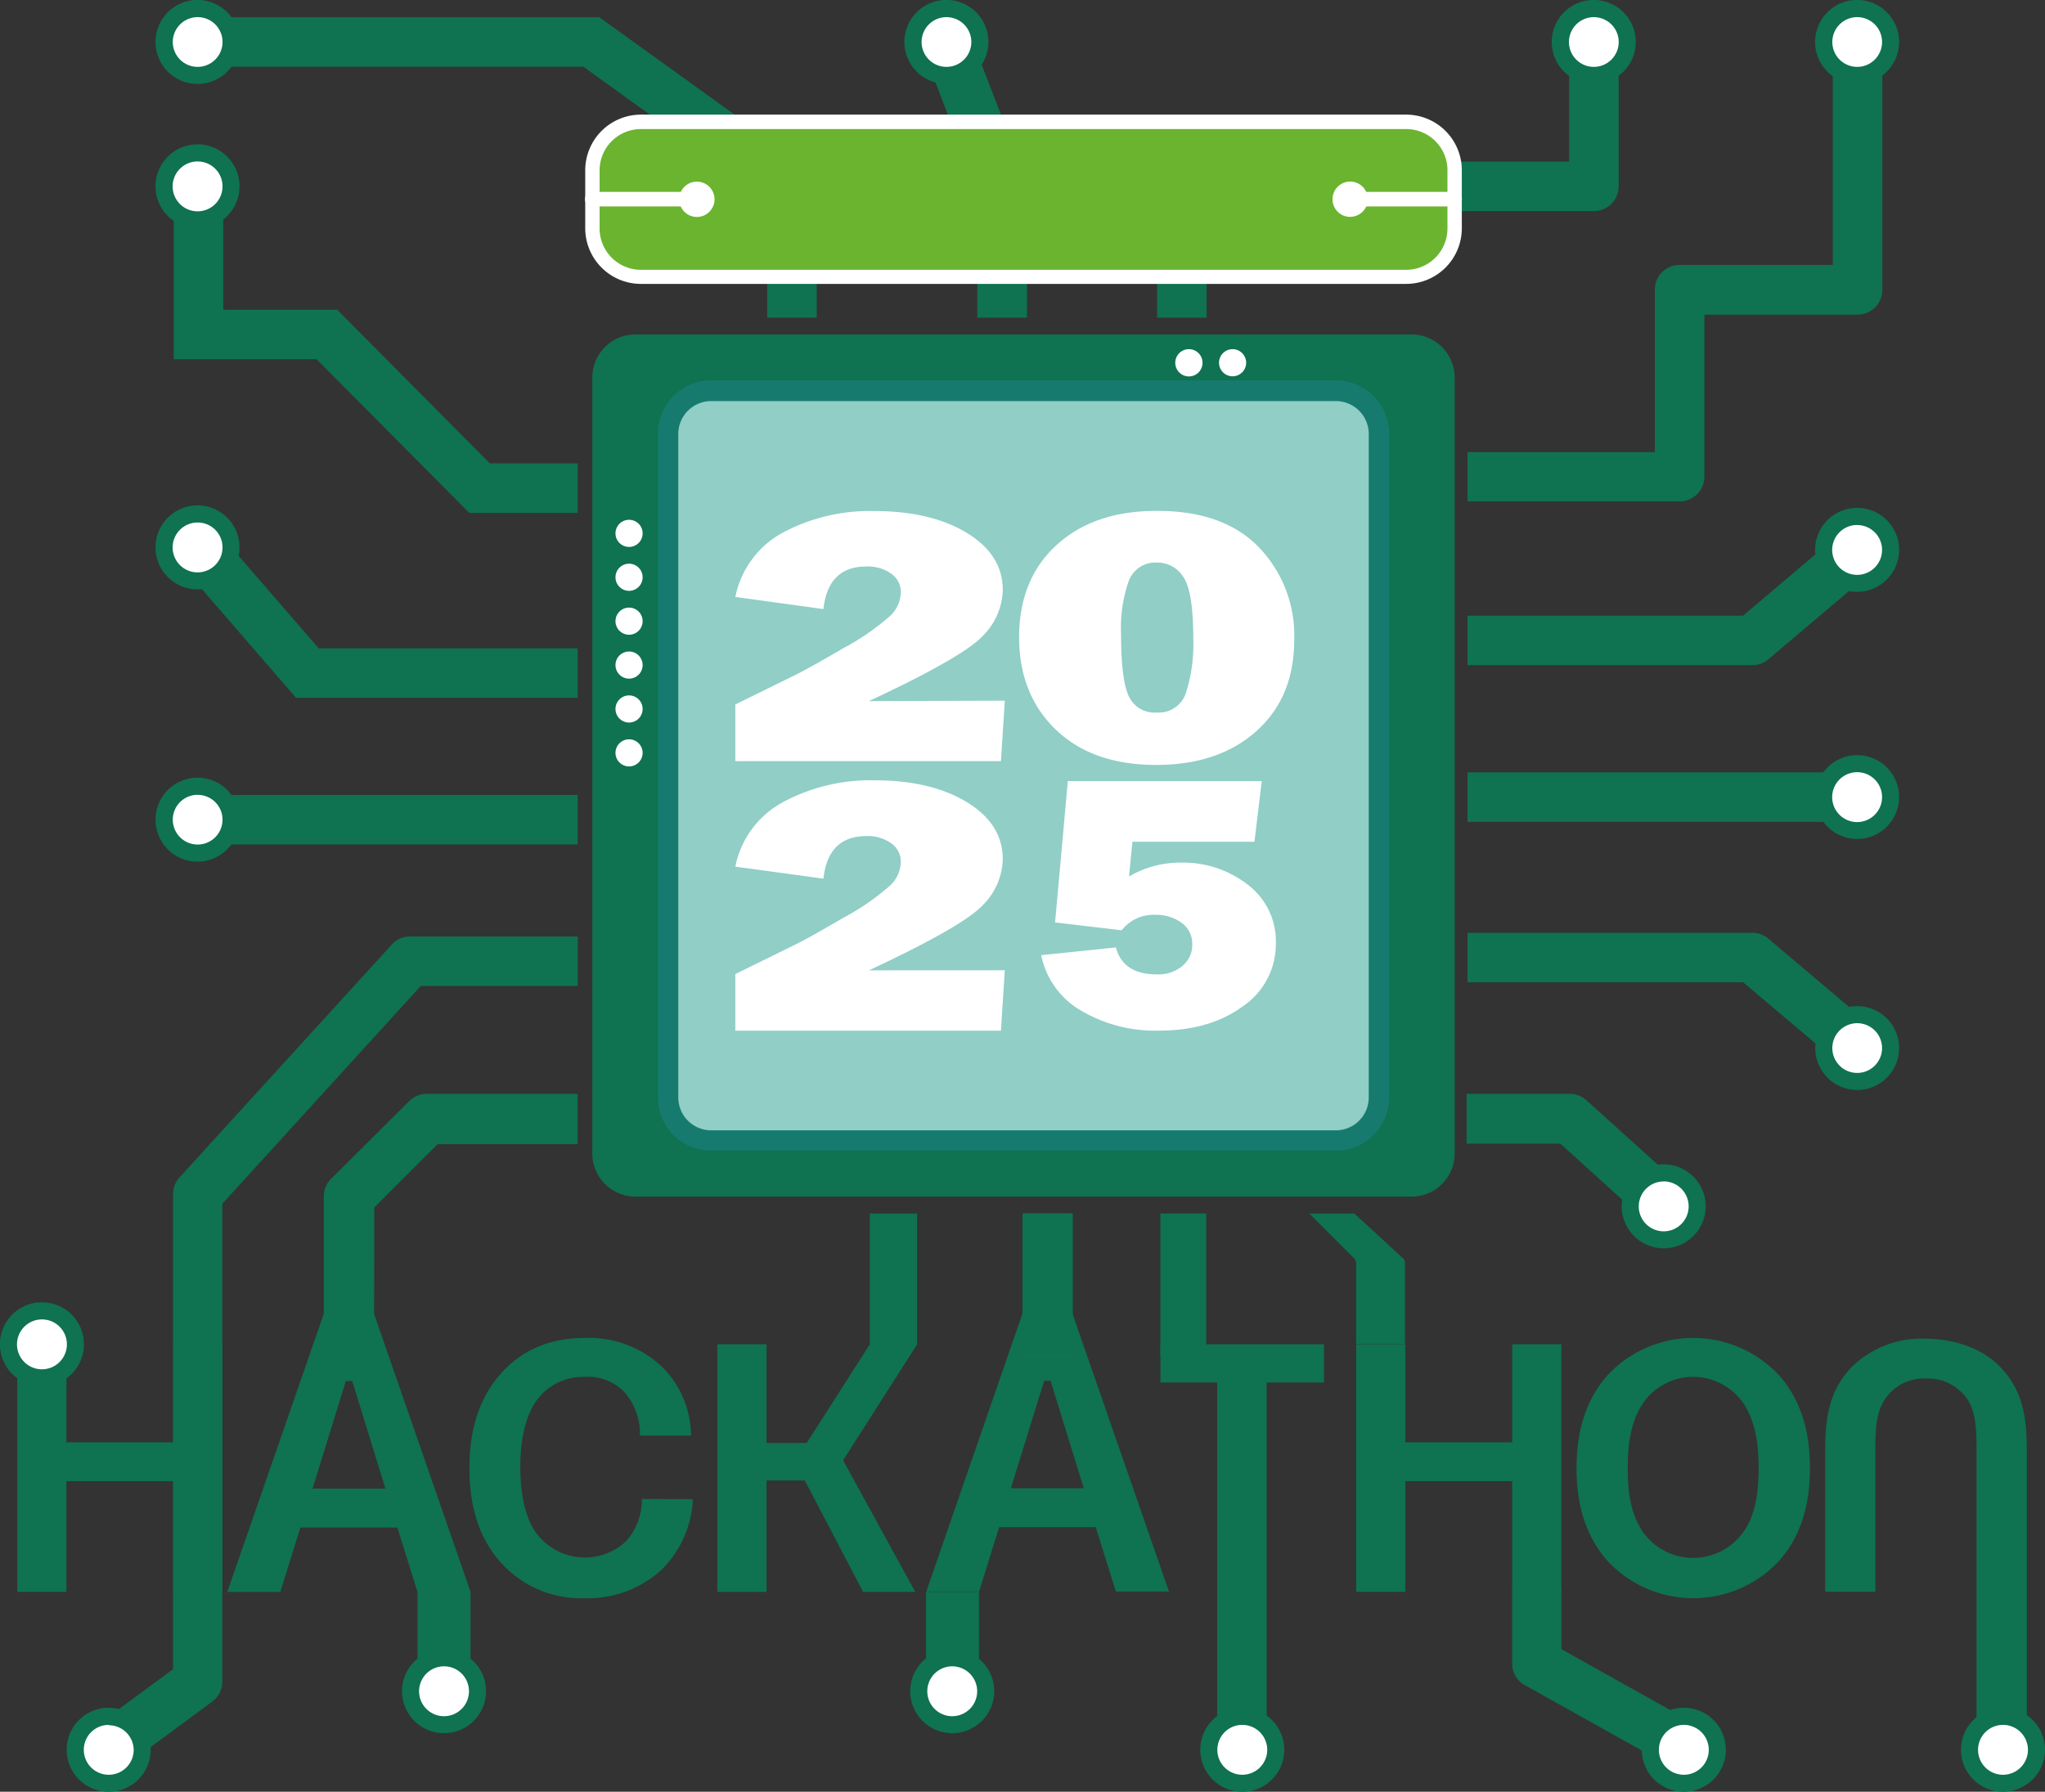 <svg xmlns="http://www.w3.org/2000/svg" viewBox="0 0 280.39 245.7"><rect x="0" y="0" width="280.39" height="245.7" fill="#333333" stroke="none"/><defs><style>.cls-1{fill:#0f7250;}.cls-2{fill:#fff;}.cls-3{fill:#0b8982;}.cls-4{fill:#90cec6;}.cls-5{fill:#167b6e;}.cls-6{fill:#6ab42f;}.cls-7{isolation:isolate;}</style></defs><g id="Слой_2" data-name="Слой 2"><g id="Слой_4" data-name="Слой 4"><g id="Слой_3" data-name="Слой 3"><polygon class="cls-1" points="79.21 70.34 64.35 70.34 43.4 49.26 23.82 49.26 23.82 26.3 30.61 26.3 30.61 42.47 46.23 42.47 67.17 63.55 79.21 63.55 79.21 70.34"/><polygon class="cls-1" points="79.21 95.69 40.59 95.69 24.65 77.29 29.79 72.84 43.69 88.9 79.21 88.9 79.21 95.69"/><polygon class="cls-1" points="111.98 43.56 105.19 43.56 105.19 27.3 79.98 9.15 27.22 9.15 27.22 2.36 82.17 2.36 111.98 23.82 111.98 43.56"/><rect class="cls-1" x="201.21" y="105.91" width="53.72" height="6.79"/><g id="_2004020394688" data-name=" 2004020394688"><path class="cls-2" d="M31.67,75.07a4.58,4.58,0,1,1-4.58-4.59h0a4.58,4.58,0,0,1,4.58,4.58Z"/><path class="cls-1" d="M27.09,80.82a5.76,5.76,0,1,1,5.75-5.75A5.75,5.75,0,0,1,27.09,80.82Zm0-9.17a3.42,3.42,0,1,0,3.42,3.42,3.41,3.41,0,0,0-3.42-3.42Z"/></g><g id="_2004020401744" data-name=" 2004020401744"><path class="cls-2" d="M259.22,109.3a4.59,4.59,0,1,1-4.59-4.58h0A4.59,4.59,0,0,1,259.22,109.3Z"/><path class="cls-1" d="M254.63,115.05a5.75,5.75,0,1,1,5.76-5.75h0A5.76,5.76,0,0,1,254.63,115.05Zm0-9.16a3.42,3.42,0,1,0,3.42,3.41A3.41,3.41,0,0,0,254.63,105.89Z"/></g><rect class="cls-1" x="27.22" y="109.01" width="51.99" height="6.79"/><g id="_2004020411632" data-name=" 2004020411632"><path class="cls-2" d="M22.51,112.4a4.58,4.58,0,1,0,4.58-4.58h0a4.58,4.58,0,0,0-4.58,4.58Z"/><path class="cls-1" d="M27.09,118.16a5.76,5.76,0,1,1,5.75-5.76h0A5.76,5.76,0,0,1,27.09,118.16Zm0-9.17a3.41,3.41,0,1,0,3.42,3.41A3.4,3.4,0,0,0,27.09,109Z"/></g><g id="_2004020414320" data-name=" 2004020414320"><path class="cls-2" d="M31.67,5.76a4.58,4.58,0,1,1-4.58-4.59,4.58,4.58,0,0,1,4.58,4.59Z"/><path class="cls-1" d="M27.09,11.51a5.76,5.76,0,1,1,5.75-5.76h0A5.74,5.74,0,0,1,27.09,11.51Zm0-9.16a3.41,3.41,0,1,0,3.42,3.41A3.4,3.4,0,0,0,27.09,2.35Z"/></g><g id="_2004020426416" data-name=" 2004020426416"><path class="cls-2" d="M31.67,25.56A4.58,4.58,0,1,1,27.08,21h0A4.57,4.57,0,0,1,31.67,25.56Z"/><path class="cls-1" d="M27.09,31.31a5.76,5.76,0,1,1,5.75-5.76h0A5.75,5.75,0,0,1,27.09,31.31Zm0-9.17a3.42,3.42,0,1,0,3.42,3.42A3.41,3.41,0,0,0,27.09,22.14Z"/></g><g id="_2004025928416" data-name=" 2004025928416"><path class="cls-2" d="M135.15,231.92a4.58,4.58,0,1,1-4.58-4.59h0a4.58,4.58,0,0,1,4.58,4.58Z"/><path class="cls-1" d="M130.56,237.67a5.76,5.76,0,1,1,5.76-5.76h0A5.76,5.76,0,0,1,130.56,237.67Zm0-9.17a3.42,3.42,0,1,0,3.42,3.42A3.42,3.42,0,0,0,130.56,228.5Z"/></g><path class="cls-1" d="M16.44,242.68l-4-5.47,11.29-8.32V163.75a3.4,3.4,0,0,1,.88-2.29l29.1-31.93a3.37,3.37,0,0,1,2.51-1.11h23v6.79H57.69L30.48,165.07v65.54a3.38,3.38,0,0,1-1.38,2.73Z"/><polygon class="cls-1" points="9.11 184.34 9.11 197.78 23.75 197.78 23.75 184.34 30.5 184.34 30.5 218.29 23.75 218.29 23.75 203.11 9.11 203.11 9.11 218.29 2.37 218.29 2.37 184.34 9.11 184.34"/><path class="cls-1" d="M51.23,180l13.29,38.3H57.24l-2.76-8.83H41.19l-2.76,8.83H31.16L44.45,180Zm-8.38,24.13h10l-4.56-14.75h-.87Z"/><path class="cls-1" d="M95,205.58a14.51,14.51,0,0,1-4.26,9.65,14.92,14.92,0,0,1-10.53,3.93,14.76,14.76,0,0,1-11.92-5.33c-3.2-3.84-3.93-8.54-3.93-12.51s.73-8.64,3.93-12.51c2.47-3,6.2-5.34,11.92-5.34a14.58,14.58,0,0,1,10.53,3.93,13.3,13.3,0,0,1,4,9.46h-7a8.68,8.68,0,0,0-2-5.82,6.91,6.91,0,0,0-5.58-2.23,7.82,7.82,0,0,0-7.07,4c-.49.87-1.75,3.29-1.75,8.37,0,2,.2,5.68,1.75,8.38a8.28,8.28,0,0,0,12.75,1.79A8.49,8.49,0,0,0,88,205.55Z"/><path class="cls-1" d="M147,180l13.28,38.25H153l-2.76-8.83H137l-2.76,8.83H127L140.23,180Zm-8.4,24.09h10l-4.56-14.75h-.87Z"/><polygon class="cls-1" points="181.54 184.34 181.54 189.58 173.67 189.58 173.67 239.7 166.88 239.7 166.88 189.58 159.11 189.58 159.11 184.34 181.54 184.34"/><polygon class="cls-1" points="192.69 184.34 192.69 197.78 207.34 197.78 207.34 184.34 214.07 184.34 214.07 218.29 207.34 218.29 207.34 203.11 192.69 203.11 192.69 218.29 185.95 218.29 185.95 184.34 192.69 184.34"/><path class="cls-1" d="M220.38,188.61a16.08,16.08,0,0,1,23.57,0c3.63,4.12,4.21,9.12,4.21,12.71s-.58,8.58-4.21,12.7a16.08,16.08,0,0,1-23.57,0c-3.63-4.12-4.22-9.12-4.22-12.7S216.75,192.73,220.38,188.61Zm4.69,21.19h0a8.46,8.46,0,0,0,14.16,0c1.6-2.47,1.89-5.62,1.89-8.53s-.33-6-1.89-8.54a8.35,8.35,0,0,0-14.16,0c-1.55,2.52-1.89,5.58-1.89,8.54s.3,6.06,1.91,8.53Z"/><path class="cls-1" d="M250.25,199.91c0-4.21,0-8.68,3.64-12.46a13.72,13.72,0,0,1,10.18-3.88c4.27.05,7.91,1.5,10.18,3.88,3.65,3.73,3.65,8.29,3.65,12.51v42.41H271v-43c0-2.48.05-5.24-1.06-7.18a6.51,6.51,0,0,0-5.87-3.15,6.39,6.39,0,0,0-5.82,3.15c-1.16,2-1.11,4.61-1.11,7.18v18.91h-6.89Z"/><g id="_2004025901728" data-name=" 2004025901728"><path class="cls-2" d="M10.33,184.34a4.59,4.59,0,1,1-4.59-4.58h0A4.59,4.59,0,0,1,10.33,184.34Z"/><path class="cls-1" d="M5.74,190.1a5.76,5.76,0,1,1,5.77-5.76,5.75,5.75,0,0,1-5.77,5.76Zm0-9.17a3.42,3.42,0,1,0,3.43,3.41,3.41,3.41,0,0,0-3.43-3.41Z"/></g><g id="_2004025912480" data-name=" 2004025912480"><path class="cls-2" d="M19.49,240a4.58,4.58,0,1,1-4.58-4.59A4.58,4.58,0,0,1,19.49,240Z"/><path class="cls-1" d="M14.91,245.7a5.76,5.76,0,1,1,5.75-5.76h0A5.75,5.75,0,0,1,14.91,245.7Zm0-9.17A3.42,3.42,0,1,0,18.33,240a3.42,3.42,0,0,0-3.42-3.42Z"/></g><g id="_2007148898608" data-name=" 2007148898608"><path class="cls-2" d="M279.22,240a4.59,4.59,0,1,1-4.59-4.59h0A4.6,4.6,0,0,1,279.22,240Z"/><path class="cls-1" d="M274.63,245.7a5.76,5.76,0,1,1,5.76-5.76h0A5.77,5.77,0,0,1,274.63,245.7Zm0-9.17a3.42,3.42,0,1,0,3.42,3.42,3.42,3.42,0,0,0-3.42-3.42Z"/></g><path class="cls-1" d="M51.29,182.74h-6.9V164.09a3.43,3.43,0,0,1,1-2.44L56.1,151a3.4,3.4,0,0,1,2.43-1H79.2v6.89H60l-8.68,8.68Z"/><rect class="cls-3" x="140.49" y="166.41" width="6.29" height="19.47"/><rect class="cls-1" x="140.19" y="166.41" width="6.9" height="19.47"/><rect class="cls-1" x="159.1" y="166.41" width="6.29" height="19.47"/><rect class="cls-1" x="57.25" y="218.27" width="7.26" height="13.38"/><g id="_2007148914688" data-name=" 2007148914688"><path class="cls-2" d="M65.46,231.92a4.59,4.59,0,1,1-4.58-4.59h0a4.58,4.58,0,0,1,4.58,4.58Z"/><path class="cls-1" d="M60.89,237.67a5.76,5.76,0,1,1,5.75-5.76h0A5.75,5.75,0,0,1,60.89,237.67Zm0-9.17a3.42,3.42,0,1,0,3.41,3.42A3.41,3.41,0,0,0,60.89,228.5Z"/></g><polygon class="cls-1" points="115.6 200.25 125.75 184.34 125.75 166.41 119.26 166.41 119.26 184.34 119.26 184.34 110.61 197.87 105.1 197.87 105.1 184.34 98.36 184.34 98.36 218.29 105.1 218.29 105.1 203.01 110.34 203.01 118.34 218.29 125.49 218.29 115.6 200.25"/><polygon class="cls-1" points="134.23 227.98 134.23 218.29 126.97 218.29 126.97 227.98 126.97 227.98 134.23 227.98"/><g id="_2005680116528" data-name=" 2005680116528"><path class="cls-2" d="M170.34,244.53a4.59,4.59,0,1,0-4.59-4.59h0A4.59,4.59,0,0,0,170.34,244.53Z"/><path class="cls-1" d="M170.34,245.7a5.76,5.76,0,1,1,5.75-5.76h0A5.76,5.76,0,0,1,170.34,245.7Zm0-9.17a3.42,3.42,0,1,0,3.41,3.42,3.42,3.42,0,0,0-3.41-3.42Z"/></g><path class="cls-1" d="M229.9,242.73l-20.83-11.65a3.39,3.39,0,0,1-1.74-3V218h6.76v8.15l19.1,10.68Z"/><g id="_2005680109184" data-name=" 2005680109184"><path class="cls-2" d="M230.87,244.53a4.59,4.59,0,1,0-4.58-4.59h0A4.59,4.59,0,0,0,230.87,244.53Z"/><path class="cls-1" d="M230.87,245.7a5.76,5.76,0,1,1,5.76-5.75h0A5.76,5.76,0,0,1,230.87,245.7Zm0-9.17a3.42,3.42,0,1,0,3.42,3.42,3.42,3.42,0,0,0-3.42-3.42Z"/></g><path class="cls-1" d="M185.7,166.41h-6.18l6,6a1.22,1.22,0,0,1,.42.85v11.06h6.7V173.16a.84.84,0,0,0-.33-.67Z"/><path class="cls-1" d="M140.81,43.56H134V26.19L126.6,7l6.33-2.45,7.66,19.81a3.38,3.38,0,0,1,.22,1.22Z"/><g id="_2005680115904" data-name=" 2005680115904"><path class="cls-2" d="M134.35,5.76a4.59,4.59,0,1,1-4.58-4.59,4.58,4.58,0,0,1,4.58,4.59Z"/><path class="cls-1" d="M129.77,11.51a5.76,5.76,0,1,1,5.75-5.75h0A5.75,5.75,0,0,1,129.77,11.51Zm0-9.16a3.41,3.41,0,1,0,3.41,3.41A3.41,3.41,0,0,0,129.77,2.35Z"/></g><path class="cls-1" d="M165.44,43.56h-6.79v-18a3.4,3.4,0,0,1,3.39-3.4h53.1V5.76h6.8v19.8a3.4,3.4,0,0,1-3.4,3.39h-53.1Z"/><g id="_2003665954704" data-name=" 2003665954704"><path class="cls-2" d="M223.12,5.76a4.59,4.59,0,1,1-4.59-4.59,4.59,4.59,0,0,1,4.59,4.59Z"/><path class="cls-1" d="M218.53,11.51a5.76,5.76,0,1,1,5.75-5.76h0A5.75,5.75,0,0,1,218.53,11.51Zm0-9.16a3.41,3.41,0,1,0,3.41,3.42h0A3.41,3.41,0,0,0,218.53,2.35Z"/></g><path class="cls-1" d="M230.29,68.76H201.21V62h25.68V39.73a3.4,3.4,0,0,1,3.4-3.4h21V5.76h6.8v34a3.4,3.4,0,0,1-3.4,3.39h-21V65.36A3.4,3.4,0,0,1,230.29,68.76Z"/><g id="_2003665964640" data-name=" 2003665964640"><path class="cls-2" d="M259.22,5.76a4.59,4.59,0,1,1-4.59-4.59A4.59,4.59,0,0,1,259.22,5.76Z"/><path class="cls-1" d="M254.63,11.51a5.76,5.76,0,1,1,5.76-5.76h0A5.76,5.76,0,0,1,254.63,11.51Zm0-9.16a3.41,3.41,0,1,0,3.42,3.41A3.41,3.41,0,0,0,254.63,2.35Z"/></g><path class="cls-1" d="M252.73,146.3,239,134.7H201.21v-6.79h39.07a3.39,3.39,0,0,1,2.19.81l14.65,12.4Z"/><path class="cls-1" d="M226.27,168l-12.33-11.17H201.08V150h14.16a3.39,3.39,0,0,1,2.28.88l13.3,12Z"/><g id="_2003665938528" data-name=" 2003665938528"><path class="cls-2" d="M250,143.72a4.59,4.59,0,1,1,4.59,4.59,4.6,4.6,0,0,1-4.59-4.59Z"/><path class="cls-1" d="M254.63,149.47a5.75,5.75,0,1,1,5.76-5.75h0A5.76,5.76,0,0,1,254.63,149.47Zm0-9.16a3.41,3.41,0,1,0,3.42,3.41,3.41,3.41,0,0,0-3.42-3.41Z"/></g><path class="cls-1" d="M240.28,91.21H201.21V84.42H239l13.7-11.61L257.12,78l-14.65,12.4A3.34,3.34,0,0,1,240.28,91.21Z"/><g id="_2003665944768" data-name=" 2003665944768"><path class="cls-2" d="M250,75.4a4.59,4.59,0,1,0,4.6-4.58h0A4.59,4.59,0,0,0,250,75.4Z"/><path class="cls-1" d="M254.63,81.16a5.76,5.76,0,1,1,5.76-5.76h0A5.77,5.77,0,0,1,254.63,81.16Zm0-9.17a3.42,3.42,0,1,0,3.42,3.41A3.41,3.41,0,0,0,254.63,72Z"/></g><g id="_2004956208704" data-name=" 2004956208704"><path class="cls-2" d="M232.7,165.43a4.59,4.59,0,1,1-4.59-4.59h0A4.58,4.58,0,0,1,232.7,165.43Z"/><path class="cls-1" d="M228.11,171.18a5.76,5.76,0,1,1,5.76-5.75h0A5.76,5.76,0,0,1,228.11,171.18Zm0-9.17a3.42,3.42,0,1,0,3.42,3.42h0A3.43,3.43,0,0,0,228.11,162Z"/></g><path class="cls-1" d="M193.53,164.09H87.14a5.92,5.92,0,0,1-5.93-5.91h0V51.78a5.92,5.92,0,0,1,5.92-5.92h106.4a5.92,5.92,0,0,1,5.92,5.92V158.17A5.92,5.92,0,0,1,193.53,164.09Z"/><path class="cls-4" d="M183.16,156.39H97.51a5.91,5.91,0,0,1-5.91-5.92v-91a5.92,5.92,0,0,1,5.91-5.92h85.65a5.92,5.92,0,0,1,5.91,5.92v91A5.91,5.91,0,0,1,183.16,156.39Z"/><path class="cls-5" d="M183.16,157.79H97.51a7.31,7.31,0,0,1-7.31-7.32v-91a7.33,7.33,0,0,1,7.31-7.32h85.65a7.33,7.33,0,0,1,7.31,7.32v91A7.31,7.31,0,0,1,183.16,157.79ZM97.51,55A4.51,4.51,0,0,0,93,59.48v91A4.51,4.51,0,0,0,97.51,155h85.65a4.51,4.51,0,0,0,4.51-4.52v-91A4.51,4.51,0,0,0,183.16,55Z"/><path class="cls-2" d="M170.86,49.74A1.86,1.86,0,1,1,169,47.88h0A1.86,1.86,0,0,1,170.86,49.74Z"/><path class="cls-2" d="M164.88,49.74A1.87,1.87,0,1,1,163,47.88h0A1.87,1.87,0,0,1,164.88,49.74Z"/><path class="cls-2" d="M88.11,73.14a1.86,1.86,0,1,1-1.86-1.86h0a1.85,1.85,0,0,1,1.86,1.85Z"/><path class="cls-2" d="M88.11,79.16a1.86,1.86,0,1,1-1.86-1.86h0A1.86,1.86,0,0,1,88.11,79.16Z"/><path class="cls-2" d="M88.11,85.18a1.86,1.86,0,1,1-1.86-1.86h0A1.86,1.86,0,0,1,88.11,85.18Z"/><path class="cls-2" d="M88.11,91.2a1.86,1.86,0,1,1-1.86-1.86h0A1.86,1.86,0,0,1,88.11,91.2Z"/><path class="cls-2" d="M88.11,97.22a1.86,1.86,0,1,1-1.86-1.86h0A1.86,1.86,0,0,1,88.11,97.22Z"/><path class="cls-2" d="M88.11,103.24a1.86,1.86,0,1,1-1.86-1.86h0A1.86,1.86,0,0,1,88.11,103.24Z"/><path class="cls-6" d="M192.81,37.94H87.87a6.64,6.64,0,0,1-6.66-6.63h0V23.35a6.64,6.64,0,0,1,6.64-6.64h105a6.64,6.64,0,0,1,6.64,6.64v8A6.64,6.64,0,0,1,192.81,37.94Z"/><path class="cls-2" d="M192.81,38.93H87.87a7.64,7.64,0,0,1-7.63-7.63V23.35a7.64,7.64,0,0,1,7.63-7.63H192.81a7.63,7.63,0,0,1,7.62,7.63v8A7.63,7.63,0,0,1,192.81,38.93ZM87.87,17.7a5.67,5.67,0,0,0-5.66,5.65v8A5.68,5.68,0,0,0,87.87,37H192.81a5.67,5.67,0,0,0,5.65-5.66V23.35a5.65,5.65,0,0,0-5.65-5.65Z"/><path class="cls-2" d="M199.45,28.31H185a1,1,0,0,1,0-2h14.44a1,1,0,0,1,0,2Z"/><path class="cls-2" d="M185.13,29.74a2.42,2.42,0,1,1,2.41-2.42h0a2.41,2.41,0,0,1-2.41,2.41Z"/><path class="cls-2" d="M95.66,28.31H81.21a1,1,0,0,1,0-2H95.65a1,1,0,0,1,0,2Z"/><path class="cls-2" d="M95.54,24.91a2.42,2.42,0,1,1-2.41,2.42h0A2.41,2.41,0,0,1,95.54,24.91Z"/><g class="cls-7"><path class="cls-2" d="M137.77,96.08l-.53,8.29H100.82V96.6l8.14-4q1.79-.87,6.68-3.72a33.73,33.73,0,0,0,6.38-4.4,4.56,4.56,0,0,0,1.49-3.22,3.06,3.06,0,0,0-1.3-2.58,5.52,5.52,0,0,0-3.41-1q-5.26,0-5.9,5.84l-12.08-1.66a12.92,12.92,0,0,1,6.6-8.87,25.35,25.35,0,0,1,12.45-2.91q7.77,0,12.7,3t4.92,7.84a9.2,9.2,0,0,1-2.68,6.22q-2.69,2.94-15.67,9Z"/></g><g class="cls-7"><path class="cls-2" d="M158.47,104.89q-8.66,0-13.69-4.82t-5.05-12.66q0-8,5.17-12.7t13.81-4.65q9.07,0,13.91,5a17.44,17.44,0,0,1,4.83,12.69q0,7.88-5.2,12.52T158.47,104.89Zm.14-7.18a3.92,3.92,0,0,0,4-2.71,22,22,0,0,0,1-7.41c0-4.31-.45-7.12-1.35-8.45a4.21,4.21,0,0,0-3.66-2,3.89,3.89,0,0,0-3.87,2.62A19.54,19.54,0,0,0,153.71,87q0,6.21,1.06,8.47A3.89,3.89,0,0,0,158.61,97.71Z"/></g><g class="cls-7"><path class="cls-2" d="M137.77,133.05l-.53,8.29H100.82v-7.77l8.14-4c1.19-.57,3.42-1.82,6.68-3.72a33.73,33.73,0,0,0,6.38-4.4,4.56,4.56,0,0,0,1.49-3.21,3.07,3.07,0,0,0-1.3-2.59,5.52,5.52,0,0,0-3.41-1q-5.26,0-5.9,5.84l-12.08-1.65a12.91,12.91,0,0,1,6.6-8.88A25.35,25.35,0,0,1,119.87,107q7.77,0,12.7,3t4.92,7.85a9.19,9.19,0,0,1-2.68,6.21q-2.69,2.94-15.67,9Z"/></g><path class="cls-2" d="M172,115.42H155.27l-.47,4.77a13.88,13.88,0,0,1,7.17-1.9,14.37,14.37,0,0,1,9.08,3,9.71,9.71,0,0,1,3.88,8.06,10.28,10.28,0,0,1-4.52,8.64q-4.53,3.34-11.55,3.34a20,20,0,0,1-10.61-2.73,11.36,11.36,0,0,1-5.49-7.62L153,129.92q1,3.69,5.57,3.69a5.13,5.13,0,0,0,3.6-1.19,3.75,3.75,0,0,0,1.3-2.89,3.53,3.53,0,0,0-1.48-3,5.87,5.87,0,0,0-3.53-1.08,5.55,5.55,0,0,0-4.67,2.12l-9.13-1.08,1.75-19.38H173Z"/></g></g></g></svg>